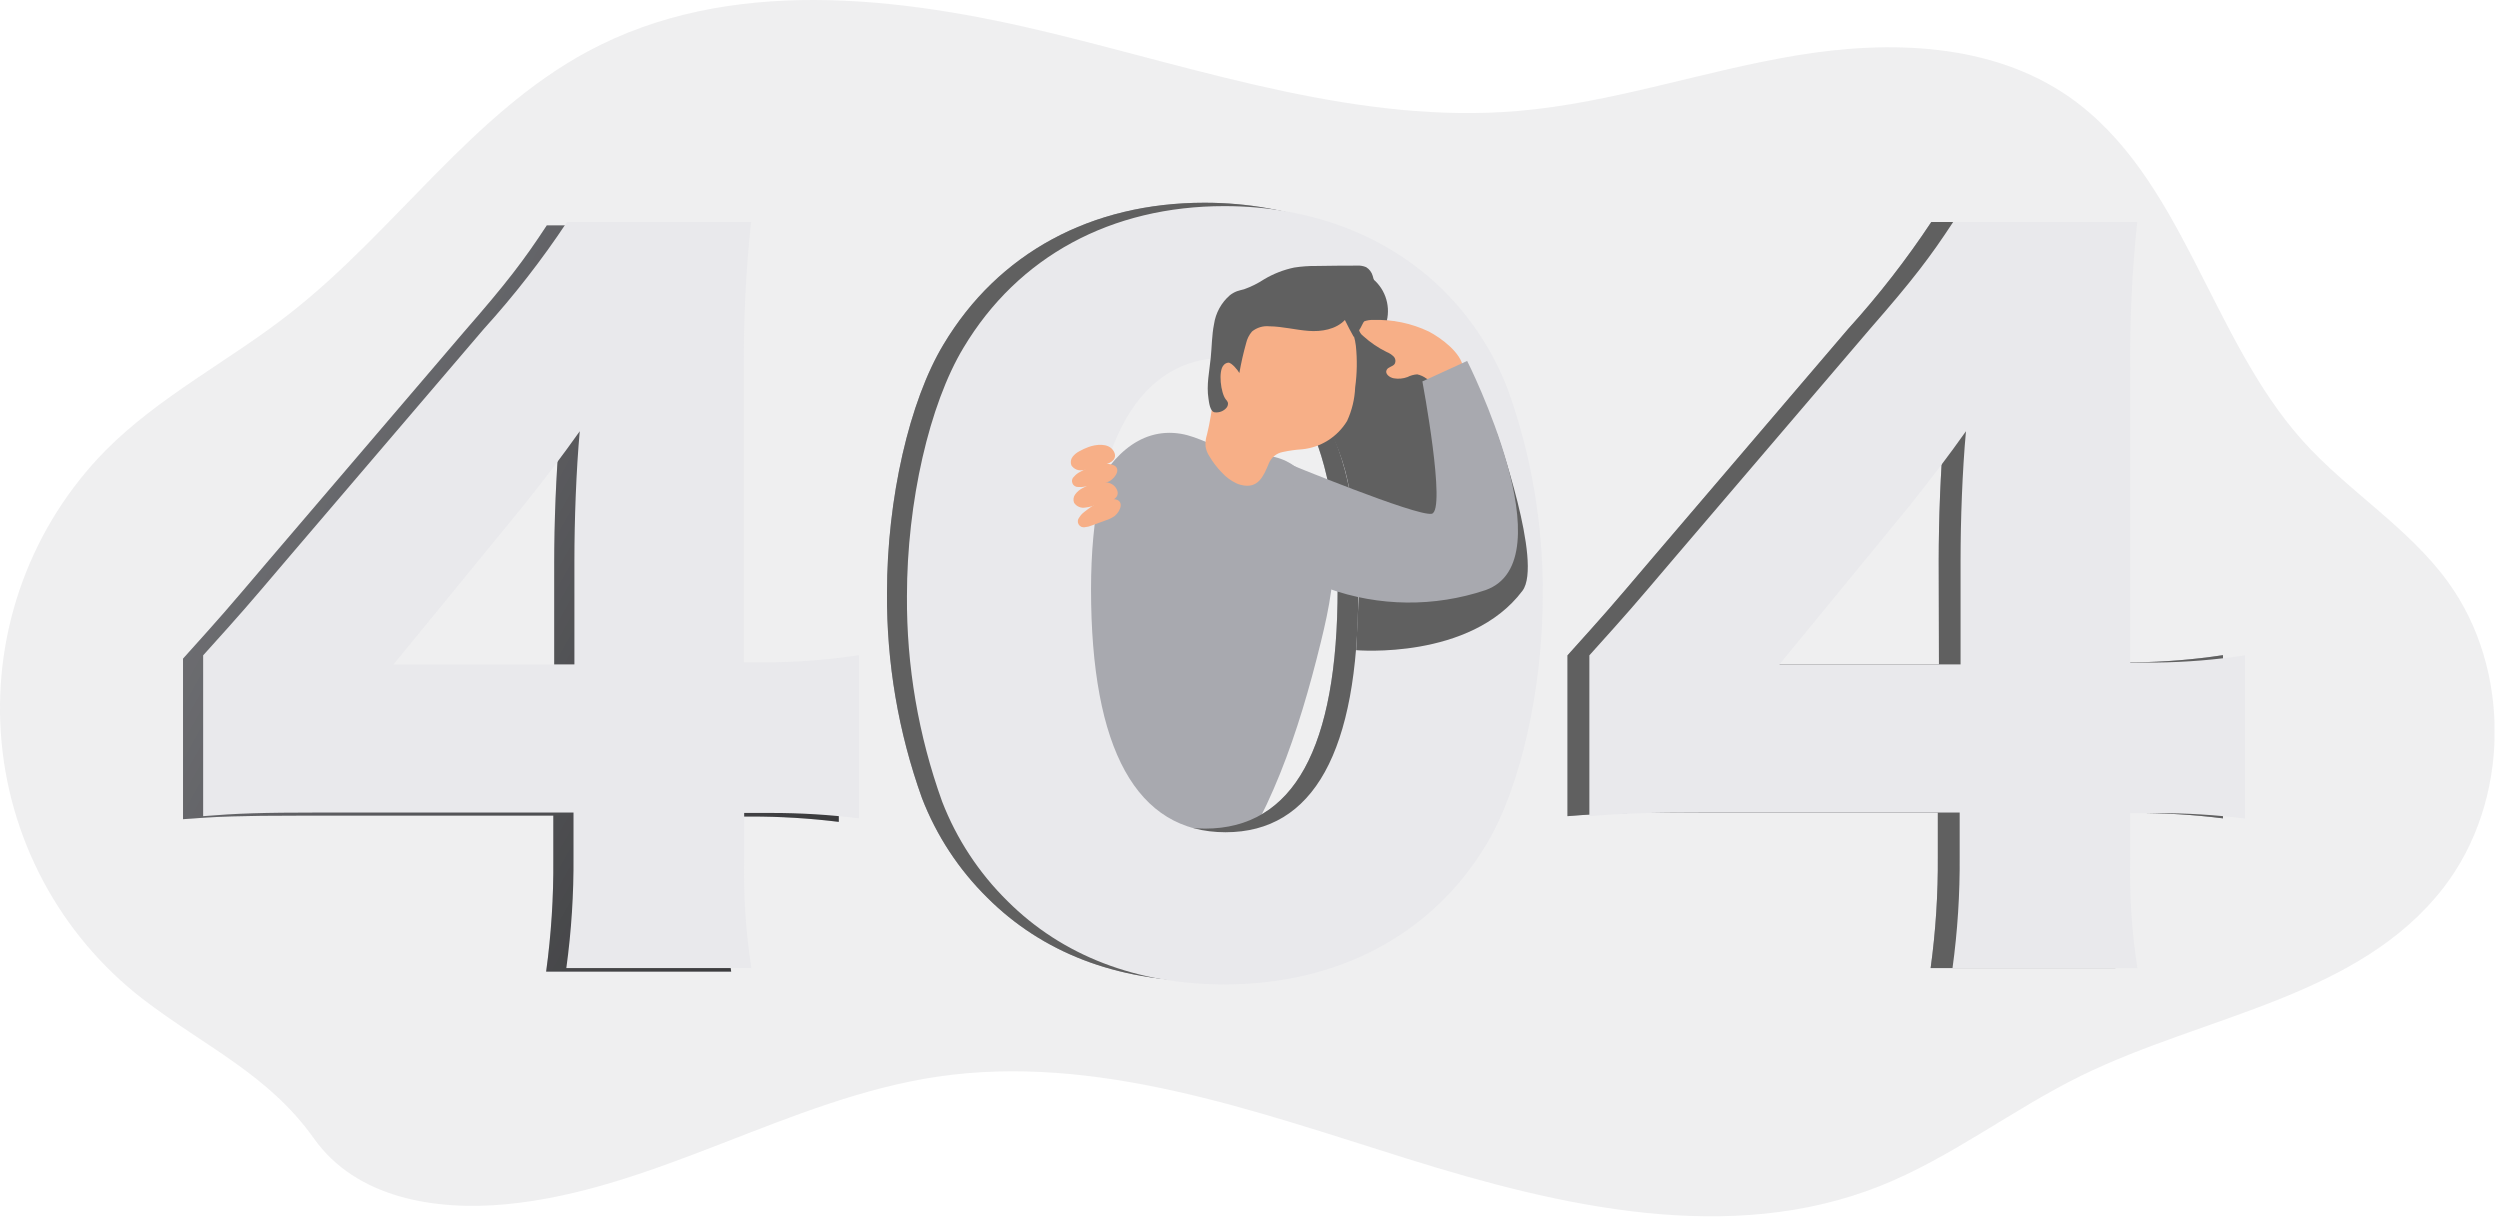<svg width="421" height="205" viewBox="0 0 421 205" fill="none" xmlns="http://www.w3.org/2000/svg">
<g id="404_page_not_found_ (1) 1" clip-path="url(#clip0)">
<path id="Vector" opacity="0.18" d="M24.04 168.23C17.122 162.883 11.415 156.13 7.296 148.417C3.177 140.704 0.74 132.206 0.143 123.483C-0.453 114.759 0.806 106.008 3.838 97.807C6.869 89.605 11.604 82.139 17.73 75.9C26.89 66.66 38.73 60.72 48.89 52.72C66.46 38.97 79.47 19.11 99.07 8.61C122.67 -4.04 151.27 -0.7 177.19 5.61C203.11 11.92 229.15 20.96 255.73 18.68C271.56 17.31 286.8 11.95 302.48 9.34C318.16 6.73 335.36 7.2 348.48 16.34C367.58 29.73 372.12 56.79 387.79 74.24C395.38 82.7 405.46 88.72 412.18 97.92C422.99 112.71 422.71 134.92 411.53 149.43C397.21 167.98 371.37 170.92 350.53 181.12C338.93 186.8 328.53 194.99 316.53 199.75C291.31 209.75 262.94 203.24 237.08 195.16C211.22 187.08 184.58 177.36 157.81 181.32C132.81 185.04 110.28 200.47 85.07 202.81C73.37 203.9 60.01 201.81 52.86 191.71C45.17 180.88 34.45 176.23 24.04 168.23Z" fill="#A8A9AF"/>
<path id="Vector_2" d="M30.82 110.92C37.61 103.37 37.61 103.37 45.31 94.31L78.08 55.96C85.33 47.65 88.2 43.88 92.08 37.96H123.08C122.194 46.283 121.79 54.65 121.87 63.02V112.13H126.25C131.272 112.083 136.285 111.679 141.25 110.92V138.4C136.34 137.797 131.397 137.496 126.45 137.5H121.92V145.05C121.775 151.264 122.18 157.478 123.13 163.62H91.97C92.827 157.367 93.232 151.061 93.18 144.75V137.35H50.45C40.63 137.35 36.45 137.5 30.82 137.95V110.92ZM93.33 94.92C93.33 88.12 93.63 79.82 94.24 73.17C91.24 77.4 88.95 80.42 84.88 85.55L62.83 112.43H93.33V94.92Z" fill="#A8A9AF"/>
<g id="men-body">
<path id="Vector_3" d="M189.18 80.63C187.903 80.4 186.586 80.637 185.47 81.3C184.3 82.02 183.289 82.971 182.499 84.096C181.71 85.221 181.159 86.495 180.88 87.84C180.339 90.536 180.241 93.302 180.59 96.03C181.274 104.035 182.827 111.941 185.22 119.61C185.92 121.83 183.92 127.1 185.37 128.92C186.55 130.4 185.96 139.29 187.5 140.39C191.77 143.47 200.64 141.77 204.91 144.85C210.44 148.85 210.07 138.29 209.19 133.94C208.19 129.09 200.68 129.94 194.93 113.56C187.28 91.76 191.14 81.08 189.18 80.63Z" fill="#ABA9AF"/>
<path id="Vector_4" d="M198.86 73.05C201.86 73.55 204.65 75.39 207.66 76.05C210.29 76.65 213.06 76.34 215.66 77.26C220.51 78.98 223.66 84.83 224.35 90.7C225.04 96.57 223.81 102.51 222.41 108.21C218.73 123.23 213.73 138.23 204.73 149.62C204.1 150.41 203.34 151.24 202.41 151.22C201.765 151.131 201.161 150.849 200.68 150.41C198.791 149.116 197.062 147.602 195.53 145.9C193.13 143.01 191.74 139.2 190.53 135.42C187.12 124.78 180.61 118.04 179.4 106.76C178.08 94.93 184.55 70.69 198.86 73.05Z" fill="#A8A9AF"/>
</g>
<path id="Vector_5" d="M263.97 110.36C270.76 102.81 270.76 102.81 278.46 93.75L311.23 55.39C316.345 49.752 321.025 43.735 325.23 37.39H356.23C355.343 45.716 354.939 54.087 355.02 62.46V111.54H359.4C364.405 111.486 369.401 111.081 374.35 110.33V137.81C369.44 137.198 364.497 136.895 359.55 136.9H355.02V144.45C354.875 150.664 355.28 156.878 356.23 163.02H325.12C325.974 156.794 326.378 150.514 326.33 144.23V136.83H283.6C273.78 136.83 269.55 136.98 263.97 137.44V110.36ZM326.48 94.36C326.48 87.56 326.78 79.26 327.38 72.62C324.38 76.84 322.1 79.86 318.02 85L296.02 111.88H326.52L326.48 94.36Z" fill="#A8A9AF"/>
<path id="Vector_6" d="M166.26 151.17C161.445 146.424 157.695 140.707 155.26 134.4C151.281 123.309 149.288 111.603 149.37 99.82C149.37 83.97 153.15 67.51 158.89 58C168.1 42.59 183.8 34.14 202.83 34.14C217.48 34.14 230.31 39.14 239.52 48.14C244.335 52.882 248.085 58.596 250.52 64.9C254.507 76.041 256.497 87.798 256.4 99.63C256.4 115.49 252.63 132.1 246.89 141.63C237.83 156.75 221.98 165.23 202.8 165.23C188 165.23 175.47 160.37 166.26 151.17ZM180.26 98.62C180.26 125.62 187.96 139.54 202.91 139.54C217.86 139.54 225.26 125.95 225.26 99.07C225.26 73.25 217.41 59.66 202.76 59.66C188.61 59.66 180.3 74 180.3 98.62H180.26Z" fill="#A8A9AF"/>
<g id="first-four">
<path id="Vector_7" d="M30.82 110.92C37.61 103.37 37.61 103.37 45.31 94.31L78.08 55.96C85.33 47.65 88.2 43.88 92.08 37.96H123.08C122.194 46.283 121.79 54.65 121.87 63.02V112.13H126.25C131.272 112.083 136.285 111.679 141.25 110.92V138.4C136.34 137.797 131.397 137.496 126.45 137.5H121.92V145.05C121.775 151.264 122.18 157.478 123.13 163.62H91.97C92.827 157.367 93.232 151.061 93.18 144.75V137.35H50.45C40.63 137.35 36.45 137.5 30.82 137.95V110.92ZM93.33 94.92C93.33 88.12 93.63 79.82 94.24 73.17C91.24 77.4 88.95 80.42 84.88 85.55L62.83 112.43H93.33V94.92Z" fill="url(#paint0_linear)"/>
<path id="Vector_8" d="M34.21 110.36C41.01 102.81 41.01 102.81 48.71 93.75L81.48 55.39C86.594 49.752 91.275 43.735 95.48 37.39H126.48C125.593 45.716 125.189 54.087 125.27 62.46V111.54H129.65C134.672 111.488 139.684 111.084 144.65 110.33V137.81C139.74 137.198 134.797 136.895 129.85 136.9H125.32V144.45C125.175 150.664 125.58 156.878 126.53 163.02H95.37C96.224 156.794 96.628 150.514 96.58 144.23V136.83H53.84C44.03 136.83 39.84 136.98 34.21 137.44V110.36ZM96.73 94.36C96.73 87.56 97.03 79.26 97.63 72.62C94.63 76.84 92.35 79.86 88.27 85L66.27 111.88H96.73V94.36Z" fill="#E9E9EC"/>
</g>
<g id="zero">
<path id="Vector_9" d="M166.26 151.17C161.445 146.424 157.695 140.707 155.26 134.4C151.281 123.309 149.288 111.603 149.37 99.82C149.37 83.97 153.15 67.51 158.89 58C168.1 42.59 183.8 34.14 202.83 34.14C217.48 34.14 230.31 39.14 239.52 48.14C244.335 52.882 248.085 58.596 250.52 64.9C254.507 76.041 256.497 87.798 256.4 99.63C256.4 115.49 252.63 132.1 246.89 141.63C237.83 156.75 221.98 165.23 202.8 165.23C188 165.23 175.47 160.37 166.26 151.17ZM180.26 98.62C180.26 125.62 187.96 139.54 202.91 139.54C217.86 139.54 225.26 125.95 225.26 99.07C225.26 73.25 217.41 59.66 202.76 59.66C188.61 59.66 180.3 74 180.3 98.62H180.26Z" fill="url(#paint1_linear)"/>
<path id="Vector_10" d="M169.65 151.73C164.836 146.987 161.086 141.274 158.65 134.97C154.661 123.88 152.657 112.175 152.73 100.39C152.73 84.54 156.51 68.08 162.25 58.56C171.46 43.16 187.16 34.71 206.19 34.71C220.83 34.71 233.67 39.71 242.88 48.71C247.698 53.45 251.448 59.164 253.88 65.47C257.889 76.617 259.894 88.385 259.8 100.23C259.8 116.08 256.03 132.7 250.29 142.23C241.23 157.33 225.37 165.78 206.2 165.78C191.4 165.77 178.87 160.94 169.65 151.73ZM183.73 99.23C183.73 126.23 191.43 140.15 206.38 140.15C221.18 140.15 228.73 126.56 228.73 99.69C228.73 73.86 220.87 60.27 206.23 60.27C192 60.23 183.73 74.57 183.73 99.23Z" fill="#E9E9EC"/>
</g>
<path id="Vector_11" d="M230.83 46.68C231.955 47.5 232.813 48.634 233.295 49.94C233.777 51.246 233.862 52.666 233.54 54.02C235.427 54.2 237.259 54.752 238.931 55.645C240.602 56.538 242.081 57.753 243.28 59.22C245.429 62.056 246.73 65.444 247.03 68.99C247.318 72.515 247.241 76.061 246.8 79.57C246.75 80.783 246.5 81.979 246.06 83.11C245.543 84.091 244.814 84.945 243.927 85.611C243.04 86.277 242.017 86.737 240.93 86.96C238.758 87.394 236.533 87.498 234.33 87.27L229.08 86.99C228.907 86.994 228.735 86.956 228.58 86.88C228.475 86.791 228.39 86.68 228.33 86.557C228.27 86.433 228.236 86.298 228.23 86.16C227.87 84.01 227.32 83.07 226.93 80.92C225.956 76.381 224.049 72.093 221.33 68.33C220.848 67.767 220.506 67.099 220.33 66.38C220.27 65.385 220.492 64.394 220.97 63.52C221.681 61.8 222.269 60.033 222.73 58.23C223.154 56.073 223.705 53.942 224.38 51.85C225.068 49.735 226.486 47.934 228.38 46.77" fill="url(#paint2_linear)"/>
<path id="Vector_12" d="M228.38 109.49C228.38 109.49 247.6 111.19 256.38 99.49C259.88 94.85 252.08 72.99 252.08 72.99L243.21 88.87L229.21 92.05L228.38 109.49Z" fill="url(#paint3_linear)"/>
<g id="last-four">
<path id="Vector_13" d="M263.97 110.36C270.76 102.81 270.76 102.81 278.46 93.75L311.23 55.39C316.345 49.752 321.025 43.735 325.23 37.39H356.23C355.343 45.716 354.939 54.087 355.02 62.46V111.54H359.4C364.405 111.486 369.401 111.081 374.35 110.33V137.81C369.44 137.198 364.497 136.895 359.55 136.9H355.02V144.45C354.875 150.664 355.28 156.878 356.23 163.02H325.12C325.974 156.794 326.378 150.514 326.33 144.23V136.83H283.6C273.78 136.83 269.55 136.98 263.97 137.44V110.36ZM326.48 94.36C326.48 87.56 326.78 79.26 327.38 72.62C324.38 76.84 322.1 79.86 318.02 85L296.02 111.88H326.52L326.48 94.36Z" fill="url(#paint4_linear)"/>
<path id="Vector_14" d="M267.65 110.36C274.44 102.81 274.44 102.81 282.14 93.75L314.91 55.39C322.16 47.09 325.03 43.31 328.91 37.39H359.91C359.032 45.727 358.638 54.108 358.73 62.49V111.57H363.11C368.115 111.516 373.111 111.111 378.06 110.36V137.84C373.15 137.228 368.207 136.925 363.26 136.93H358.73V144.48C358.585 150.694 358.99 156.908 359.94 163.05H328.8C329.655 156.814 330.059 150.524 330.01 144.23V136.83H287.28C277.46 136.83 273.23 136.98 267.65 137.44V110.36ZM330.16 94.36C330.16 87.56 330.46 79.26 331.07 72.62C328.07 76.84 325.78 79.86 321.71 85L299.66 111.88H330.16V94.36Z" fill="#E9E9EC"/>
</g>
<path id="Vector_15" d="M183.28 75.29C182.762 75.479 182.26 75.71 181.78 75.98C181.329 76.208 180.933 76.533 180.62 76.93C180.467 77.131 180.369 77.369 180.334 77.619C180.299 77.869 180.328 78.124 180.42 78.36C180.623 78.673 180.916 78.918 181.26 79.062C181.604 79.207 181.984 79.244 182.35 79.17C183.58 79.05 184.72 78.44 185.95 78.23C187.18 78.02 188.34 77.17 187.47 75.86C186.6 74.55 184.51 74.83 183.28 75.29Z" fill="#F7AF87"/>
<path id="Vector_16" d="M187.2 78.23C185.4 77.76 183.52 78.55 181.9 79.46C181.518 79.646 181.178 79.908 180.9 80.23C180.733 80.363 180.613 80.545 180.558 80.751C180.502 80.957 180.514 81.175 180.591 81.374C180.668 81.572 180.806 81.741 180.986 81.856C181.166 81.97 181.377 82.024 181.59 82.01C181.958 82.047 182.33 82.023 182.69 81.94L185.18 81.51C185.759 81.442 186.323 81.28 186.85 81.03C187.98 80.37 188.94 78.66 187.2 78.23Z" fill="#F7AF87"/>
<path id="Vector_17" d="M183.73 81.54C183.214 81.737 182.712 81.971 182.23 82.24C181.774 82.483 181.377 82.824 181.07 83.24C180.92 83.441 180.823 83.676 180.788 83.924C180.753 84.173 180.781 84.426 180.87 84.66C181.073 84.973 181.366 85.218 181.71 85.362C182.054 85.507 182.434 85.544 182.8 85.47C184.03 85.35 185.17 84.74 186.4 84.53C187.63 84.32 188.79 83.48 187.92 82.16C187.05 80.84 184.94 81.08 183.73 81.54Z" fill="#F7AF87"/>
<path id="Vector_18" d="M187.61 84.06C185.76 83.91 184.05 85.06 182.61 86.2C182.26 86.456 181.964 86.779 181.74 87.15C181.603 87.311 181.52 87.511 181.504 87.722C181.487 87.933 181.539 88.144 181.65 88.324C181.761 88.504 181.926 88.645 182.122 88.725C182.318 88.805 182.534 88.821 182.74 88.77C183.105 88.743 183.464 88.655 183.8 88.51L186.17 87.64C186.732 87.471 187.263 87.211 187.74 86.87C188.73 86.05 189.4 84.23 187.61 84.06Z" fill="#F7AF87"/>
<path id="Vector_19" d="M207.4 64.45C207.276 64.192 207.221 63.906 207.24 63.62C207.261 63.334 207.23 63.046 207.15 62.77C207.059 62.517 206.877 62.307 206.64 62.18C206.571 62.16 206.499 62.16 206.43 62.18C206.372 62.205 206.321 62.243 206.28 62.292C206.24 62.34 206.213 62.398 206.2 62.46C205.85 63.556 205.889 64.739 206.31 65.81C206.365 66.002 206.464 66.179 206.597 66.328C206.73 66.477 206.895 66.594 207.08 66.67C207.243 66.703 207.412 66.694 207.57 66.645C207.729 66.596 207.874 66.509 207.99 66.39C208.147 66.224 208.255 66.016 208.301 65.792C208.347 65.568 208.329 65.335 208.25 65.12C208.08 64.72 207.61 64.81 207.4 64.45Z" fill="url(#paint5_linear)"/>
<g id="men-head-hand">
<path id="Vector_20" d="M240.61 55.83C237.695 54.44 234.488 53.772 231.26 53.88C230.714 53.854 230.169 53.942 229.66 54.14C229.411 54.249 229.199 54.428 229.05 54.655C228.9 54.882 228.821 55.148 228.82 55.42C228.917 55.894 229.188 56.315 229.58 56.6C230.761 57.674 232.087 58.576 233.52 59.28C233.953 59.451 234.347 59.706 234.68 60.03C234.843 60.194 234.948 60.407 234.979 60.636C235.009 60.866 234.964 61.099 234.85 61.3C234.52 61.76 233.76 61.78 233.51 62.3C233.18 62.95 234.01 63.59 234.73 63.71C235.495 63.841 236.282 63.769 237.01 63.5C237.52 63.238 238.078 63.081 238.65 63.04C239.215 63.161 239.747 63.403 240.21 63.75C241.79 64.65 246.7 64.68 246.39 61.94C246.1 59.4 242.63 56.88 240.61 55.83Z" fill="#F7AF87"/>
<path id="Vector_21" d="M216.45 77.88C216.45 77.88 238.56 86.99 241.09 86.52C243.62 86.05 239.53 64.23 239.53 64.23L247.07 60.78C247.07 60.78 264.07 94.48 250.15 99.38C241.542 102.26 232.215 102.162 223.67 99.1L216.45 77.88Z" fill="#A8A9AF"/>
<path id="Vector_22" d="M228.21 65.23C228.132 67.188 227.67 69.111 226.85 70.89C226.047 72.216 224.947 73.337 223.637 74.165C222.327 74.992 220.842 75.504 219.3 75.66C218.176 75.733 217.06 75.89 215.96 76.13C215.45 76.234 214.974 76.464 214.575 76.797C214.175 77.13 213.864 77.557 213.67 78.04C212.78 80.2 211.86 82.39 208.99 81.66C208.72 81.6 208.459 81.51 208.21 81.39C207.308 80.966 206.496 80.372 205.82 79.64C204.978 78.788 204.246 77.834 203.64 76.8C203.327 76.322 203.116 75.784 203.02 75.22C202.961 74.528 203.043 73.83 203.26 73.17C204.26 69.17 204.42 64.64 205.84 60.74C207.294 56.787 210.071 53.458 213.7 51.32C217.29 49.23 222.28 49.2 225.33 52.05C226.999 53.721 228.056 55.905 228.33 58.25C228.57 60.573 228.53 62.917 228.21 65.23V65.23Z" fill="#F7AF87"/>
<path id="Vector_23" d="M203.89 60.23C204.08 58.35 204.07 56.44 204.44 54.59C204.72 52.7 205.667 50.972 207.11 49.72C207.472 49.432 207.877 49.203 208.31 49.04C208.7 48.9 209.11 48.82 209.51 48.71C210.685 48.291 211.806 47.734 212.85 47.05C214.433 46.102 216.163 45.425 217.97 45.05C219.191 44.863 220.425 44.776 221.66 44.79C223.927 44.75 226.203 44.73 228.49 44.73C229.027 44.69 229.565 44.779 230.06 44.99C230.604 45.325 231 45.854 231.17 46.47C231.605 47.85 231.605 49.33 231.17 50.71C230.727 52.075 230.141 53.389 229.42 54.63C229.069 55.412 228.573 56.121 227.96 56.72C227.43 55.8 226.96 54.85 226.48 53.89C224.95 55.48 222.54 55.89 220.34 55.72C218.14 55.55 215.98 54.98 213.78 54.95C213.257 54.895 212.728 54.943 212.223 55.092C211.719 55.241 211.249 55.489 210.84 55.82C210.347 56.394 210.004 57.081 209.84 57.82C209.377 59.466 209 61.135 208.71 62.82C208.45 62.33 207.4 61.05 206.85 61.07C206.691 61.085 206.537 61.133 206.398 61.211C206.259 61.288 206.137 61.393 206.04 61.52C205.13 62.52 205.58 66.19 206.42 67.25C206.588 67.411 206.715 67.61 206.79 67.83C206.807 67.977 206.794 68.127 206.753 68.269C206.712 68.412 206.643 68.544 206.55 68.66C206.319 68.933 206.026 69.146 205.695 69.282C205.364 69.418 205.006 69.472 204.65 69.44C203.77 69.44 203.6 67.76 203.51 67.14C203.14 64.83 203.67 62.5 203.89 60.23Z" fill="#606060"/>
<path id="Vector_24" d="M215.96 76.11C215.45 76.215 214.974 76.444 214.575 76.777C214.175 77.11 213.864 77.537 213.67 78.02C212.78 80.18 211.86 82.37 208.99 81.64C208.72 81.58 208.459 81.49 208.21 81.37C207.967 81.162 207.77 80.907 207.63 80.62C207.502 80.282 207.443 79.923 207.456 79.562C207.47 79.201 207.556 78.847 207.71 78.52C208.057 77.68 208.64 76.958 209.389 76.443C210.139 75.928 211.021 75.642 211.93 75.62C212.694 75.655 213.453 75.756 214.2 75.92C214.66 75.98 215.2 75.92 215.62 75.97C215.742 75.992 215.858 76.04 215.96 76.11V76.11Z" fill="url(#paint6_linear)"/>
</g>
</g>
<defs>
<linearGradient id="paint0_linear" x1="-65.27" y1="8.39" x2="262.66" y2="191.89" gradientUnits="userSpaceOnUse">
<stop stop-opacity="0"/>
<stop offset="0.99"/>
</linearGradient>
<linearGradient id="paint1_linear" x1="31820.2" y1="21953.7" x2="-1812.82" y2="20839.7" gradientUnits="userSpaceOnUse">
<stop stop-color="#606060"/>
<stop offset="0.99" stop-color="#606060"/>
</linearGradient>
<linearGradient id="paint2_linear" x1="7188.78" y1="4336.43" x2="3719.28" y2="6788.99" gradientUnits="userSpaceOnUse">
<stop stop-color="#606060"/>
<stop offset="0.99" stop-color="#606060"/>
</linearGradient>
<linearGradient id="paint3_linear" x1="7351.02" y1="6670.58" x2="6754.24" y2="4446.67" gradientUnits="userSpaceOnUse">
<stop stop-color="#606060"/>
<stop offset="0.99" stop-color="#606060"/>
</linearGradient>
<linearGradient id="paint4_linear" x1="47215.2" y1="31345.6" x2="12050.8" y2="5006.88" gradientUnits="userSpaceOnUse">
<stop stop-color="#606060"/>
<stop offset="0.99" stop-color="#606060"/>
</linearGradient>
<linearGradient id="paint5_linear" x1="694.158" y1="642.901" x2="700.798" y2="641.696" gradientUnits="userSpaceOnUse">
<stop stop-opacity="0"/>
<stop offset="0.99"/>
</linearGradient>
<linearGradient id="paint6_linear" x1="1970.82" y1="928.493" x2="2066.2" y2="1036.37" gradientUnits="userSpaceOnUse">
<stop stop-opacity="0"/>
<stop offset="0.99"/>
</linearGradient>
<clipPath id="clip0">
<rect width="420.07" height="204.87" fill="white"/>
</clipPath>
</defs>
</svg>
